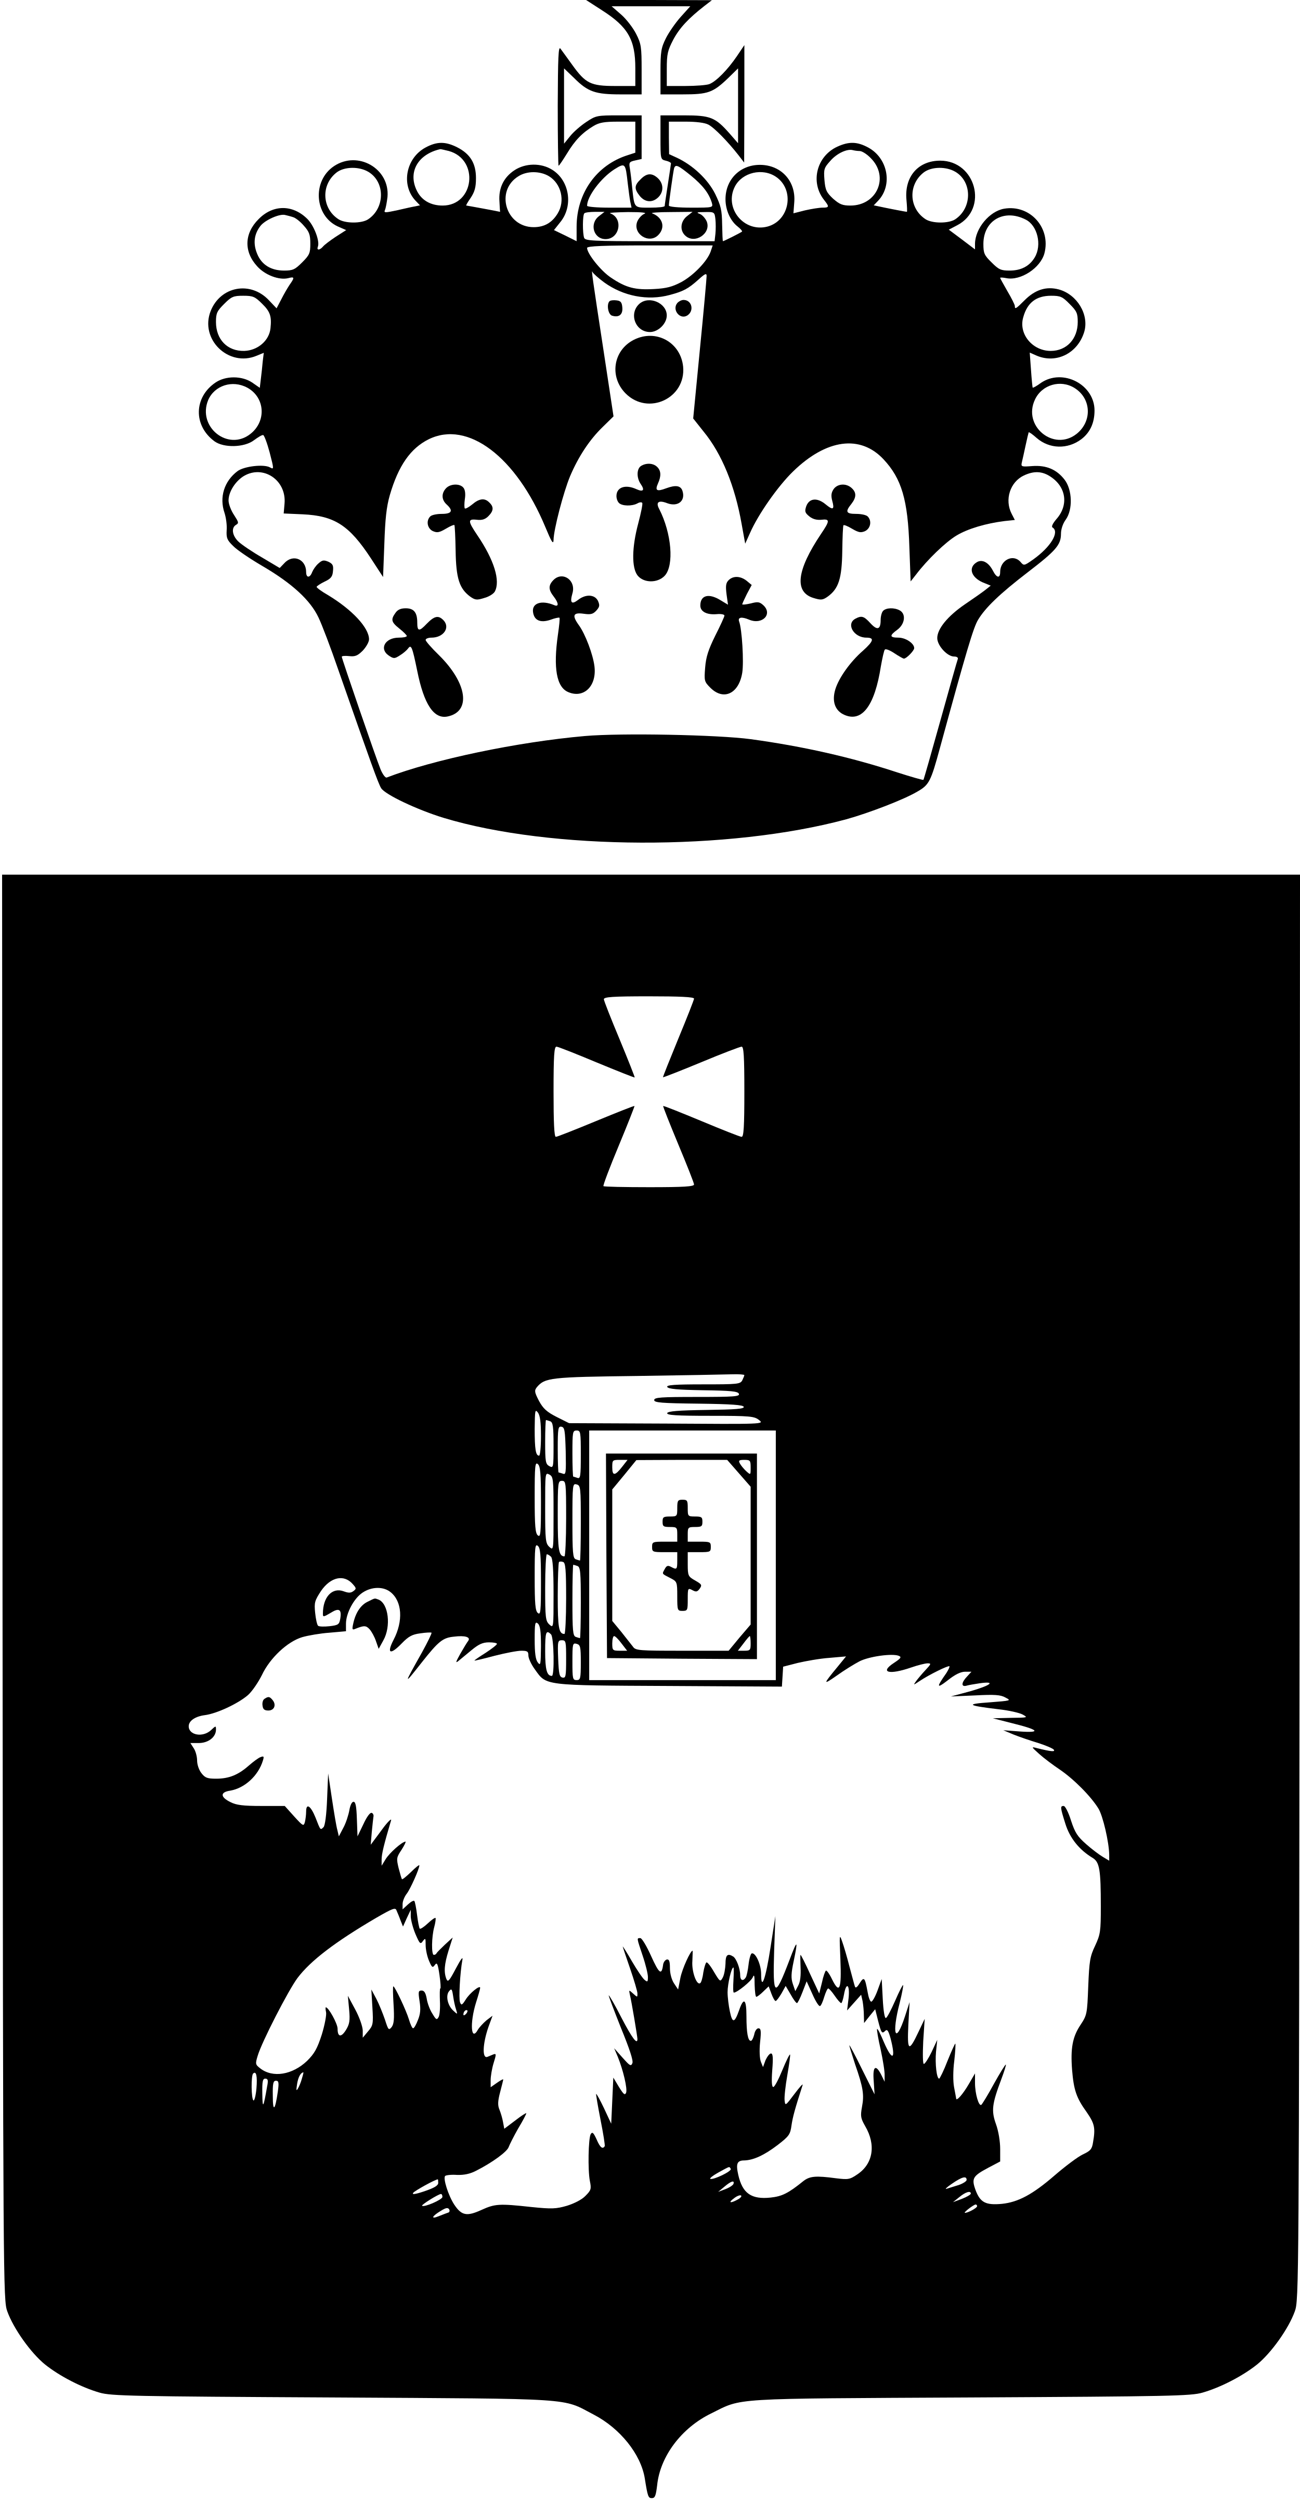 <?xml version="1.0" standalone="no"?>
<!DOCTYPE svg PUBLIC "-//W3C//DTD SVG 20010904//EN"
 "http://www.w3.org/TR/2001/REC-SVG-20010904/DTD/svg10.dtd">
<svg version="1.0" xmlns="http://www.w3.org/2000/svg"
 width="620pt" height="1192pt" viewBox="0 0 620 1192"
 preserveAspectRatio="xMidYMid meet">

<g transform="translate(0,1192) scale(0.1,-0.1)"
fill="#000000" stroke="none">
<path d="M2871 11871 c124 -79 159 -140 159 -276 l0 -85 -96 0 c-117 0 -141
12 -205 101 -24 33 -49 68 -56 77 -10 14 -12 -42 -13 -270 0 -159 2 -288 4
-288 3 0 20 26 40 58 38 63 73 99 126 131 28 17 52 21 118 21 l82 0 0 -74 0
-74 -37 -12 c-148 -47 -243 -181 -243 -341 l0 -69 -54 27 -54 26 31 39 c62 77
43 198 -40 249 -53 33 -127 32 -180 -3 -51 -34 -76 -85 -71 -149 1 -27 3 -49
3 -49 0 1 -158 30 -161 30 -3 0 7 17 21 37 19 29 25 50 25 94 0 70 -27 115
-90 147 -56 28 -96 28 -150 -1 -94 -50 -119 -179 -48 -254 l21 -22 -24 -5
c-13 -2 -52 -11 -87 -19 -57 -12 -62 -12 -56 2 4 9 9 37 12 62 12 135 -141
223 -255 147 -105 -70 -94 -237 19 -288 l39 -17 -50 -32 c-27 -18 -55 -39 -61
-47 -16 -18 -31 -18 -24 0 10 26 -18 100 -50 132 -69 69 -163 70 -232 0 -69
-68 -72 -155 -8 -225 37 -42 105 -68 149 -57 30 8 31 3 6 -32 -10 -15 -28 -46
-40 -70 l-22 -42 -37 39 c-88 93 -230 66 -277 -51 -54 -135 85 -270 219 -214
l34 14 -5 -41 c-2 -23 -6 -61 -9 -84 l-5 -42 -36 25 c-49 33 -126 33 -174 1
-105 -70 -108 -206 -6 -281 44 -32 142 -30 188 5 19 14 38 26 44 25 5 -1 19
-38 31 -83 21 -81 21 -82 1 -71 -30 16 -123 5 -154 -18 -64 -48 -88 -125 -62
-200 7 -22 12 -58 10 -82 -2 -37 2 -47 31 -75 18 -19 82 -62 142 -97 138 -81
226 -161 265 -244 16 -33 59 -146 95 -251 155 -443 190 -541 204 -563 20 -31
173 -103 297 -141 512 -155 1361 -158 1921 -7 108 30 275 94 339 132 56 32 64
47 108 209 126 461 159 572 181 609 35 59 104 125 238 228 133 102 158 130
158 183 0 22 9 49 23 68 34 48 31 141 -5 189 -38 50 -88 71 -155 66 -51 -4
-54 -3 -50 16 3 12 11 48 18 81 7 33 14 62 15 64 2 2 19 -10 38 -27 61 -53
148 -55 213 -6 42 32 63 78 63 137 0 124 -151 202 -255 132 -20 -15 -38 -25
-40 -23 -1 2 -5 40 -8 85 l-6 82 34 -15 c94 -39 195 12 226 114 24 82 -34 178
-121 202 -60 16 -113 -1 -163 -51 -42 -42 -47 -45 -47 -28 0 6 -16 38 -35 70
-19 33 -35 62 -35 64 0 3 13 2 29 -1 68 -14 163 48 182 118 32 122 -69 234
-192 213 -70 -12 -138 -94 -139 -167 l0 -27 -62 47 -63 47 40 21 c150 78 89
308 -81 308 -105 0 -171 -76 -161 -186 3 -32 4 -58 2 -58 -4 0 -93 17 -134 26
l-24 5 21 22 c71 75 46 204 -48 254 -52 28 -91 29 -146 4 -99 -45 -131 -169
-64 -254 26 -33 25 -37 -7 -37 -16 0 -53 -6 -84 -13 l-55 -14 4 53 c8 101 -63
178 -164 178 -94 0 -164 -69 -164 -164 0 -51 23 -103 58 -130 14 -11 23 -22
21 -24 -5 -5 -87 -46 -91 -46 -2 0 -3 36 -4 80 -1 69 -6 89 -33 145 -35 70
-106 137 -183 173 l-37 17 -1 78 0 77 80 0 c50 0 91 -5 108 -14 28 -14 94 -82
144 -146 l27 -35 1 280 0 280 -35 -52 c-44 -65 -99 -121 -132 -134 -13 -5 -65
-9 -114 -9 l-89 0 0 81 c0 72 4 88 31 140 30 56 72 101 149 161 l35 27 -300 1
-300 0 76 -49z m376 -31 c-25 -28 -57 -74 -71 -102 -23 -46 -26 -64 -26 -160
l0 -108 105 0 c122 0 145 8 218 78 l47 46 0 -178 0 -179 -40 46 c-69 78 -91
87 -219 87 l-111 0 0 -105 c0 -103 0 -105 25 -111 14 -3 25 -9 25 -13 0 -3 -7
-49 -15 -101 -8 -52 -15 -98 -15 -102 0 -5 -31 -8 -69 -8 -79 0 -75 -4 -86 95
-3 33 -8 74 -11 92 -5 28 -3 32 25 38 l31 7 0 104 0 104 -108 0 c-105 0 -110
-1 -155 -31 -26 -17 -61 -47 -77 -67 l-30 -37 0 180 0 179 48 -46 c66 -66 101
-78 222 -78 l100 0 0 118 c0 107 -2 123 -26 170 -14 28 -46 70 -71 92 l-46 40
188 0 187 0 -45 -50z m-1106 -640 c146 -41 121 -260 -30 -260 -58 0 -102 26
-124 73 -42 88 7 172 113 196 3 0 21 -4 41 -9z m1959 0 c11 0 35 -15 53 -34
89 -89 30 -226 -97 -226 -39 0 -52 6 -83 33 -31 29 -37 41 -41 89 -4 51 -2 58
28 91 31 36 81 59 108 51 8 -2 22 -4 32 -4z m-1106 -155 c4 -33 9 -72 12 -87
l6 -28 -106 0 c-59 0 -106 4 -106 9 0 45 66 132 129 173 53 33 54 32 65 -67z
m301 38 c57 -47 86 -84 100 -130 6 -23 6 -23 -99 -23 -61 0 -106 4 -106 10 0
15 21 164 25 178 7 20 18 15 80 -35z m-1537 17 c80 -49 78 -173 -3 -226 -31
-20 -109 -20 -141 1 -80 52 -84 166 -7 224 37 27 107 28 151 1z m2800 0 c80
-49 78 -173 -3 -226 -31 -20 -109 -20 -141 1 -80 52 -84 166 -7 224 37 27 107
28 151 1z m-1940 -20 c59 -36 78 -118 42 -177 -27 -45 -64 -66 -115 -66 -133
0 -185 174 -72 243 41 26 103 25 145 0z m1083 -3 c90 -61 66 -208 -40 -237
-113 -30 -209 88 -156 191 35 67 131 90 196 46z m-845 -188 c-46 -36 -25 -109
32 -109 68 0 86 100 22 123 -8 3 30 5 85 6 70 0 93 -3 77 -9 -12 -5 -27 -22
-33 -37 -22 -58 56 -108 100 -64 36 36 22 85 -29 104 -8 3 32 6 89 6 l104 1
-27 -21 c-31 -25 -35 -68 -7 -93 45 -41 123 11 102 67 -6 15 -21 32 -33 37
-19 7 -15 9 23 9 46 1 47 0 51 -34 2 -19 2 -51 0 -70 l-4 -35 -308 0 c-272 0
-309 2 -314 16 -8 21 -8 109 1 117 3 4 26 7 51 7 l45 0 -27 -21z m-1459 -4
c12 -3 36 -22 52 -41 26 -29 31 -43 31 -86 0 -45 -4 -54 -39 -89 -34 -34 -44
-39 -86 -39 -63 0 -108 28 -129 81 -20 49 -14 94 17 133 23 28 91 58 117 51 8
-2 25 -6 37 -10z m3495 -12 c56 -28 78 -121 43 -180 -25 -42 -65 -63 -120 -63
-42 0 -52 5 -86 39 -35 34 -39 44 -39 88 0 112 99 169 202 116z m-1503 -153
c-16 -45 -81 -113 -140 -145 -42 -22 -70 -30 -130 -33 -90 -5 -134 6 -206 55
-48 32 -113 114 -113 141 0 9 79 12 299 12 l300 0 -10 -30z m-508 -146 c91
-66 208 -89 314 -60 64 17 87 29 136 73 32 29 39 32 39 17 0 -11 -14 -168 -32
-349 l-32 -330 50 -63 c87 -106 149 -259 181 -440 l17 -94 23 51 c39 89 133
223 205 293 159 155 321 177 432 58 86 -92 116 -193 123 -419 l6 -163 26 33
c53 70 141 155 193 186 53 32 140 58 230 69 l48 5 -15 29 c-35 67 -8 152 58
183 48 23 88 21 128 -6 74 -49 86 -135 28 -201 -18 -21 -26 -37 -19 -41 34
-21 -8 -92 -92 -152 -44 -31 -45 -31 -61 -12 -35 40 -97 9 -97 -48 0 -32 -17
-29 -35 7 -20 38 -49 54 -74 41 -45 -25 -31 -73 27 -98 l37 -15 -25 -20 c-14
-11 -58 -42 -98 -69 -82 -56 -132 -117 -132 -161 0 -36 48 -88 80 -88 14 0 20
-5 18 -12 -3 -7 -40 -139 -83 -293 -43 -154 -79 -281 -81 -283 -1 -2 -58 14
-126 36 -219 72 -449 124 -698 158 -157 21 -617 30 -790 15 -320 -28 -722
-112 -946 -198 -6 -2 -19 15 -29 39 -22 54 -185 528 -185 537 0 4 16 5 35 3
28 -3 40 1 65 26 16 17 30 41 30 54 0 55 -80 141 -196 211 -30 17 -54 35 -54
39 0 3 17 15 38 25 30 14 38 24 40 50 3 27 -1 35 -22 45 -22 9 -29 8 -47 -8
-12 -10 -25 -29 -30 -41 -11 -30 -29 -29 -29 0 0 61 -62 87 -103 43 l-23 -24
-84 50 c-47 27 -97 61 -113 76 -30 29 -35 66 -11 80 14 8 12 13 -10 47 -14 21
-26 52 -26 69 0 41 32 91 72 116 93 56 205 -19 195 -131 l-4 -47 91 -4 c152
-7 222 -53 325 -210 l58 -89 6 158 c4 119 10 176 26 232 41 141 99 224 186
267 186 91 416 -83 556 -419 29 -70 38 -85 39 -62 0 49 48 231 79 305 40 94
93 174 155 234 l52 51 -47 310 c-54 353 -60 395 -53 378 3 -7 28 -29 55 -49z
m-1630 -103 c38 -37 45 -60 39 -116 -6 -59 -61 -106 -125 -108 -80 -2 -135 54
-135 138 0 42 5 52 39 86 35 35 44 39 91 39 47 0 56 -4 91 -39z m3850 0 c34
-34 39 -44 39 -86 0 -81 -53 -138 -129 -138 -87 0 -154 81 -131 160 19 70 62
103 133 103 44 0 54 -4 88 -39z m-3922 -399 c85 -46 93 -160 15 -221 -107 -84
-254 34 -201 162 30 69 115 97 186 59z m3946 -2 c80 -50 85 -159 9 -219 -109
-85 -258 38 -198 164 33 71 122 97 189 55z"/>
<path d="M3055 11065 c-30 -29 -31 -45 -4 -79 25 -31 61 -34 89 -6 26 26 25
64 -2 90 -29 27 -54 25 -83 -5z"/>
<path d="M2907 10484 c-15 -15 -7 -63 12 -69 33 -10 52 5 49 39 -2 25 -8 32
-28 34 -14 2 -29 0 -33 -4z"/>
<path d="M3051 10473 c-54 -46 -22 -136 49 -136 39 0 80 40 80 79 0 59 -83 95
-129 57z"/>
<path d="M3230 10475 c-26 -32 13 -81 48 -59 34 22 22 74 -18 74 -10 0 -23 -7
-30 -15z"/>
<path d="M3023 10300 c-99 -50 -118 -177 -39 -256 107 -107 288 -23 274 128
-12 117 -130 181 -235 128z"/>
<path d="M3058 9699 c-22 -13 -23 -57 -2 -87 20 -29 12 -39 -21 -24 -53 24
-95 9 -95 -33 0 -12 5 -26 12 -33 15 -15 62 -16 88 -2 10 6 21 7 23 2 3 -4 -6
-48 -19 -97 -31 -116 -32 -212 -3 -249 29 -36 95 -37 129 -1 46 49 33 203 -26
318 -18 33 -3 44 38 28 51 -19 88 11 73 58 -8 26 -32 30 -78 13 -45 -17 -54
-11 -39 23 16 35 15 61 -4 79 -18 18 -51 20 -76 5z"/>
<path d="M2127 9592 c-23 -25 -21 -55 3 -77 33 -30 25 -45 -23 -45 -24 0 -48
-5 -55 -12 -21 -21 -14 -57 12 -70 21 -9 31 -7 62 11 20 12 38 20 41 18 2 -2
5 -58 6 -123 2 -132 18 -180 69 -218 24 -17 32 -18 67 -7 23 6 45 20 51 31 27
51 -3 150 -84 269 -45 67 -46 78 -2 73 25 -3 40 2 55 17 25 25 27 44 5 65 -22
23 -48 20 -82 -9 -16 -13 -32 -22 -35 -19 -3 3 -3 23 0 45 4 24 1 45 -7 54
-17 21 -63 19 -83 -3z"/>
<path d="M3975 9587 c-11 -17 -12 -31 -6 -54 12 -43 4 -47 -32 -17 -40 33 -78
29 -92 -10 -8 -24 -6 -31 15 -48 16 -13 35 -18 57 -16 42 5 41 -5 -1 -67 -117
-174 -129 -278 -36 -306 36 -11 44 -10 68 7 52 38 67 86 69 217 1 65 3 121 6
123 2 3 21 -5 41 -17 31 -18 41 -20 62 -11 26 13 33 49 12 70 -7 7 -31 12 -55
12 -48 0 -53 10 -23 47 25 32 25 55 2 76 -27 25 -69 21 -87 -6z"/>
<path d="M2637 9152 c-22 -24 -21 -44 3 -75 25 -32 26 -52 3 -42 -60 25 -106
10 -101 -32 5 -41 35 -54 83 -38 21 8 41 12 43 10 3 -2 -1 -38 -7 -80 -23
-160 -7 -252 50 -275 74 -31 136 30 124 124 -7 56 -43 152 -74 195 -34 47 -28
62 22 55 35 -5 45 -2 61 15 16 18 17 25 8 46 -15 31 -58 34 -95 5 -31 -24 -40
-14 -27 31 19 64 -50 109 -93 61z"/>
<path d="M3475 9154 c-13 -13 -15 -27 -10 -67 l7 -50 -35 21 c-56 35 -97 25
-97 -25 0 -29 31 -45 78 -41 20 2 37 -1 37 -7 0 -5 -20 -49 -44 -96 -33 -67
-44 -101 -48 -152 -5 -63 -4 -67 25 -96 63 -63 136 -28 152 72 8 51 -1 207
-15 244 -7 20 11 24 47 9 63 -27 115 26 68 69 -18 16 -26 17 -60 8 -22 -5 -40
-7 -40 -4 0 3 10 25 22 49 l23 43 -24 20 c-29 23 -64 25 -86 3z"/>
<path d="M1886 8998 c-23 -32 -20 -44 19 -75 19 -15 35 -31 35 -35 0 -5 -17
-8 -38 -8 -66 0 -95 -54 -47 -86 23 -15 27 -15 53 2 15 9 32 24 38 32 15 21
20 10 44 -107 32 -159 79 -230 144 -217 114 23 95 159 -41 293 -35 34 -63 66
-63 72 0 6 12 11 28 11 58 0 91 49 56 84 -24 24 -43 19 -79 -18 -36 -38 -45
-37 -45 6 0 48 -16 68 -55 68 -24 0 -39 -7 -49 -22z"/>
<path d="M4212 9008 c-7 -7 -12 -27 -12 -44 0 -46 -16 -51 -49 -15 -31 34 -42
37 -72 21 -45 -25 -7 -90 53 -90 39 0 35 -16 -16 -62 -61 -53 -115 -129 -132
-184 -18 -59 -1 -104 45 -123 83 -35 143 46 172 232 7 39 15 76 19 80 4 5 24
-3 45 -17 21 -14 42 -26 46 -26 12 0 49 38 49 50 0 23 -41 50 -75 50 -43 0
-44 10 -5 38 36 27 42 75 11 92 -26 14 -64 13 -79 -2z"/>
<path d="M12 4353 c3 -3351 3 -3399 23 -3453 29 -81 112 -198 180 -253 69 -55
173 -109 260 -134 55 -16 155 -18 1110 -23 1177 -7 1092 -1 1247 -82 125 -65
224 -188 243 -303 14 -89 17 -95 34 -95 15 0 19 12 25 61 14 138 116 274 258
343 152 75 75 70 1238 76 951 5 1050 7 1105 23 87 25 191 79 260 134 68 55
151 172 180 253 20 54 20 102 23 3453 l2 3397 -3095 0 -3095 0 2 -3397z m3298
2806 c0 -6 -34 -92 -75 -191 -41 -100 -74 -182 -73 -184 2 -1 84 31 183 72 98
41 185 74 192 74 10 0 13 -45 13 -215 0 -166 -3 -215 -13 -215 -7 0 -93 34
-191 75 -99 41 -181 74 -183 72 -2 -2 31 -84 72 -183 41 -98 75 -184 75 -191
0 -10 -49 -13 -213 -13 -118 0 -216 2 -219 5 -3 3 30 90 73 193 43 103 76 188
75 189 -2 2 -84 -31 -184 -72 -99 -41 -185 -75 -191 -75 -8 0 -11 69 -11 215
0 174 3 215 14 215 7 0 93 -34 191 -75 99 -41 180 -73 182 -72 1 2 -31 83 -72
182 -41 98 -75 184 -75 191 0 11 41 14 215 14 146 0 215 -3 215 -11z m240
-1795 c0 -3 -5 -14 -10 -25 -10 -18 -23 -19 -186 -19 -136 0 -175 -3 -172 -12
4 -10 49 -14 170 -16 135 -2 167 -5 172 -17 5 -13 -23 -15 -199 -15 -174 0
-205 -2 -205 -15 0 -12 33 -15 212 -17 156 -2 212 -6 215 -15 4 -10 -39 -13
-178 -15 -135 -2 -183 -6 -187 -15 -3 -10 43 -13 205 -13 192 0 210 -2 233
-20 25 -20 24 -20 -441 -17 l-465 2 -60 30 c-47 24 -64 40 -84 77 -21 41 -22
48 -10 64 39 46 63 49 480 54 217 3 421 7 453 8 31 1 57 -1 57 -4z m-970 -291
c0 -51 -4 -93 -9 -93 -16 0 -21 30 -21 128 1 88 2 95 15 78 11 -14 15 -47 15
-113z m44 71 c13 -5 16 -25 16 -115 0 -107 -1 -109 -20 -99 -18 10 -20 21 -20
115 0 58 2 105 4 105 2 0 11 -3 20 -6z m74 -143 c2 -101 1 -113 -13 -107 -9 3
-19 6 -21 6 -2 0 -4 50 -4 111 0 100 2 110 18 107 15 -3 17 -18 20 -117z m72
-17 c0 -102 -2 -115 -16 -110 -9 3 -18 6 -20 6 -2 0 -4 50 -4 110 0 103 1 110
20 110 19 0 20 -7 20 -116z m930 -479 l0 -595 -445 0 -445 0 0 595 0 595 445
0 445 0 0 -595z m-1120 253 c0 -150 -2 -169 -15 -158 -12 10 -15 44 -15 182 0
150 2 169 15 158 12 -10 15 -44 15 -182z m60 -55 c0 -175 0 -176 -20 -158 -18
17 -20 31 -20 187 0 166 0 169 20 158 19 -10 20 -21 20 -187z m60 -23 c0 -99
-4 -180 -8 -180 -27 0 -32 30 -32 192 0 161 1 168 20 168 19 0 20 -7 20 -180z
m70 -21 c0 -99 -2 -179 -4 -179 -2 0 -11 3 -20 6 -14 5 -16 31 -16 184 0 173
1 178 20 173 19 -5 20 -14 20 -184z m-190 -281 c0 -142 -2 -159 -15 -148 -12
10 -15 42 -15 172 0 142 2 159 15 148 12 -10 15 -42 15 -172z m48 120 c8 -8
12 -62 12 -177 0 -163 0 -164 -20 -146 -18 17 -20 31 -20 177 0 87 4 158 8
158 4 0 13 -5 20 -12z m72 -199 c0 -93 -4 -169 -8 -169 -27 0 -32 30 -32 180
0 86 3 159 6 163 3 3 12 3 20 0 11 -4 14 -38 14 -174z m54 155 c14 -5 16 -30
16 -175 0 -93 -2 -169 -4 -169 -2 0 -11 3 -20 6 -14 5 -16 30 -16 175 0 93 2
169 4 169 2 0 11 -3 20 -6z m-1071 -87 c17 -19 17 -22 2 -33 -12 -9 -23 -9
-45 -1 -55 21 -100 -26 -100 -106 0 -17 2 -17 36 3 41 26 54 18 47 -26 -5 -29
-9 -32 -51 -37 -26 -3 -51 -2 -55 2 -5 5 -11 32 -14 62 -5 49 -2 58 28 104 46
67 110 81 152 32z m179 -37 c56 -44 62 -138 15 -228 -34 -66 -16 -74 39 -17
33 34 50 43 89 48 27 4 50 5 53 3 2 -3 -18 -44 -45 -93 -90 -160 -90 -161 -1
-48 79 100 100 117 152 122 54 7 82 -2 69 -20 -5 -6 -22 -34 -38 -62 -21 -38
-24 -46 -9 -34 10 8 39 32 63 52 34 28 53 37 83 37 21 0 38 -3 38 -7 0 -5 -25
-24 -54 -43 -30 -19 -54 -35 -53 -37 1 -1 44 9 96 23 51 13 108 24 127 24 29
0 34 -3 34 -23 0 -13 14 -43 31 -66 56 -78 36 -76 641 -79 l537 -3 3 47 3 48
70 18 c39 9 106 21 150 24 l80 7 -40 -49 c-71 -86 -71 -89 -5 -43 36 26 85 56
110 69 46 23 154 38 186 26 15 -6 11 -12 -24 -35 -68 -45 -21 -57 83 -21 32
11 67 20 79 20 18 0 17 -3 -10 -32 -17 -18 -37 -42 -45 -53 -14 -20 -14 -20
16 0 46 31 138 76 143 71 2 -3 -5 -17 -15 -33 -48 -68 -47 -76 7 -34 35 28 62
41 83 41 l30 0 -21 -23 c-27 -28 -29 -50 -4 -44 9 3 38 8 65 12 79 11 53 -10
-45 -38 l-93 -25 115 5 c93 5 122 3 145 -10 29 -15 27 -15 -75 -23 -117 -8
-108 -15 42 -33 48 -5 100 -17 115 -25 27 -15 25 -15 -57 -16 l-85 -2 94 -24
c126 -31 138 -46 36 -39 l-80 6 50 -21 c28 -11 80 -29 117 -40 37 -12 70 -26
74 -32 7 -11 -13 -9 -82 8 -26 7 -26 6 12 -28 21 -19 66 -53 99 -75 66 -45
148 -127 184 -186 21 -35 50 -158 51 -220 l0 -28 -30 18 c-17 10 -53 37 -80
61 -41 36 -53 54 -72 112 -12 39 -28 70 -35 70 -17 0 -17 -6 8 -85 21 -68 66
-124 129 -162 34 -20 40 -55 40 -233 0 -118 -2 -132 -27 -186 -25 -52 -28 -74
-33 -194 -5 -132 -6 -137 -37 -184 -38 -57 -48 -111 -40 -215 8 -95 20 -132
69 -200 38 -55 43 -75 31 -144 -5 -33 -12 -41 -48 -58 -24 -11 -85 -57 -136
-101 -104 -90 -173 -127 -251 -135 -76 -7 -102 6 -124 62 -22 59 -16 70 59
110 l57 30 0 60 c0 35 -8 85 -20 118 -23 64 -19 96 25 213 14 37 24 69 22 71
-2 2 -28 -40 -57 -92 -28 -52 -56 -97 -60 -100 -12 -8 -30 53 -30 104 l0 46
-29 -50 c-29 -50 -61 -86 -61 -69 -1 5 -5 29 -10 54 -5 26 -5 79 1 124 5 44 7
81 5 83 -1 2 -18 -35 -37 -82 -18 -47 -37 -85 -40 -85 -12 0 -20 71 -15 128
l6 57 -27 -58 c-15 -31 -32 -57 -37 -57 -5 0 -6 44 -3 108 l7 107 -29 -61
c-47 -100 -55 -94 -49 32 l6 109 -22 -68 c-45 -138 -65 -88 -25 65 11 44 18
82 16 84 -2 2 -19 -31 -38 -75 -19 -43 -38 -80 -44 -82 -6 -2 -12 34 -15 91
l-5 95 -20 -55 c-11 -30 -25 -54 -30 -53 -6 1 -13 21 -17 45 -13 71 -17 76
-38 43 -13 -21 -20 -25 -23 -15 -3 8 -14 51 -26 95 -11 44 -27 98 -35 120 -13
37 -13 31 -8 -86 6 -144 -4 -168 -40 -95 -12 25 -25 43 -29 41 -4 -3 -13 -28
-19 -57 l-13 -52 -43 92 c-23 51 -44 92 -46 92 -2 0 -1 -27 0 -59 2 -38 -1
-69 -11 -87 l-14 -27 -12 35 c-9 27 -8 50 4 107 22 105 18 107 -20 6 -70 -184
-80 -178 -73 44 l6 166 -23 -148 c-23 -150 -45 -213 -45 -128 0 45 -27 104
-45 98 -5 -2 -12 -26 -15 -53 -3 -27 -9 -55 -13 -61 -13 -21 -27 -15 -27 11 0
31 -18 78 -33 88 -27 17 -37 8 -37 -34 -1 -24 -6 -53 -13 -66 -12 -22 -13 -21
-42 27 -16 28 -32 48 -36 45 -4 -2 -11 -25 -15 -49 -3 -25 -10 -48 -15 -50
-17 -11 -41 57 -37 106 1 27 2 49 1 49 -10 0 -49 -85 -58 -129 l-11 -56 -20
30 c-11 17 -19 46 -19 72 0 33 -4 43 -15 41 -8 -2 -17 -14 -18 -28 -7 -49 -19
-39 -57 45 -21 47 -44 85 -51 85 -18 0 -18 3 11 -84 14 -41 25 -87 25 -101 0
-24 -2 -26 -16 -14 -9 7 -36 47 -60 88 -24 42 -44 73 -44 71 0 -3 16 -50 35
-105 19 -55 35 -109 35 -119 0 -19 0 -19 -21 0 -20 18 -20 18 -15 -6 8 -32 36
-200 36 -211 0 -30 -26 5 -76 101 -31 61 -59 109 -61 107 -1 -2 25 -71 58
-154 41 -100 60 -157 55 -169 -7 -17 -12 -13 -47 26 l-40 45 17 -40 c26 -64
47 -153 40 -172 -6 -14 -12 -8 -34 27 l-27 45 -5 -110 -5 -110 -34 73 c-19 40
-36 71 -38 69 -1 -2 8 -57 21 -123 13 -65 22 -122 20 -126 -10 -16 -22 -7 -39
33 -15 32 -20 37 -28 24 -11 -21 -14 -169 -4 -222 8 -39 6 -45 -21 -72 -17
-18 -53 -36 -88 -47 -52 -15 -72 -16 -170 -6 -155 17 -174 15 -238 -14 -70
-32 -95 -27 -130 26 -28 43 -54 125 -43 136 4 4 29 7 57 5 34 -1 62 5 91 20
77 39 148 91 155 113 4 11 24 51 45 88 22 36 39 69 39 73 0 3 -24 -12 -52 -34
l-53 -40 -6 32 c-3 18 -11 44 -17 59 -9 21 -8 41 3 83 8 31 15 58 15 61 0 3
-13 -4 -30 -16 l-30 -21 0 34 c0 18 6 55 14 81 13 41 13 47 0 42 -8 -3 -21 -9
-29 -12 -26 -11 -24 61 5 144 l19 52 -29 -22 c-15 -13 -34 -33 -41 -45 -33
-59 -39 32 -9 129 11 34 20 66 20 71 0 15 -50 -25 -69 -56 -17 -27 -21 -29
-27 -13 -7 17 0 141 11 201 4 20 -6 7 -31 -40 -31 -59 -38 -67 -45 -50 -13 33
-10 70 10 135 l20 63 -37 -34 c-20 -19 -38 -37 -40 -41 -2 -5 -8 -8 -13 -8
-12 0 -11 86 2 133 6 22 8 41 6 43 -2 3 -19 -9 -37 -26 -18 -17 -35 -28 -38
-25 -3 3 -9 33 -13 66 -4 33 -10 63 -13 66 -3 4 -17 -4 -31 -17 l-25 -23 0 25
c0 14 9 36 20 50 17 22 60 118 60 135 0 4 -18 -10 -40 -32 -22 -21 -41 -37
-43 -34 -2 2 -9 26 -16 53 -11 46 -10 51 14 87 14 22 22 39 19 39 -16 0 -77
-54 -95 -84 l-19 -31 0 30 c0 26 11 71 45 186 4 13 -17 -7 -45 -46 l-52 -70 5
60 c3 33 7 66 8 74 2 7 -2 16 -8 18 -8 3 -24 -19 -40 -54 l-28 -58 -3 83 c-2
60 -6 82 -16 82 -8 0 -16 -17 -20 -41 -4 -22 -16 -60 -28 -82 l-22 -42 -7 30
c-5 17 -16 84 -26 150 l-18 120 -5 -122 c-3 -77 -10 -127 -17 -134 -15 -15
-14 -17 -38 45 -23 57 -45 72 -45 29 0 -15 -3 -38 -6 -50 -6 -21 -9 -19 -51
27 l-45 50 -111 0 c-87 0 -120 4 -147 18 -50 24 -51 48 -2 55 69 12 134 71
156 144 6 19 4 22 -11 16 -10 -3 -35 -22 -57 -41 -50 -44 -94 -62 -155 -62
-42 0 -53 4 -70 26 -12 15 -21 41 -21 61 0 18 -7 45 -16 58 l-16 25 40 0 c45
0 82 28 82 64 0 19 -1 19 -23 -2 -39 -37 -107 -25 -107 18 0 26 31 47 77 53
56 7 159 55 206 96 20 18 49 61 66 95 38 81 122 160 193 181 28 8 86 18 129
21 l79 7 0 36 c0 50 38 121 79 148 43 29 99 30 133 3z m718 -259 c-1 -87 -2
-94 -15 -77 -11 14 -15 46 -15 109 0 78 2 88 15 77 11 -10 15 -35 15 -109z
m48 57 c14 -14 17 -198 4 -198 -24 0 -32 30 -32 117 0 92 4 105 28 81z m72
-119 c0 -81 -2 -90 -17 -87 -15 3 -18 17 -21 91 -3 82 -2 87 18 87 19 0 20 -6
20 -91z m70 -15 c0 -77 -2 -84 -20 -84 -19 0 -20 7 -20 89 0 84 1 89 20 84 18
-5 20 -14 20 -89z m-860 -1229 l12 -30 18 40 19 40 0 -33 c1 -18 11 -56 23
-84 20 -46 23 -49 35 -32 12 16 13 14 13 -19 0 -21 7 -54 16 -75 14 -33 17
-35 28 -20 10 14 14 7 22 -48 5 -35 7 -64 4 -64 -3 0 -3 -27 -2 -59 2 -33 -1
-68 -6 -77 -9 -16 -12 -14 -30 16 -12 18 -24 51 -27 72 -5 27 -12 38 -24 38
-16 0 -17 -6 -10 -51 6 -38 4 -61 -8 -90 -8 -21 -18 -39 -23 -39 -4 0 -13 19
-20 43 -13 43 -67 157 -74 157 -3 0 -2 -39 1 -87 4 -68 2 -92 -9 -107 -14 -17
-16 -15 -32 35 -10 29 -28 74 -41 99 l-24 45 5 -85 c5 -80 3 -87 -21 -115
l-25 -30 0 35 c-1 20 -16 63 -36 100 l-35 65 6 -65 c5 -54 2 -70 -15 -98 -23
-37 -40 -34 -40 6 0 24 -43 102 -56 102 -2 0 -2 -10 1 -23 3 -12 -6 -60 -20
-106 -22 -68 -35 -91 -70 -126 -70 -67 -164 -83 -224 -36 -23 18 -24 21 -12
60 19 65 146 312 190 371 62 82 178 171 376 287 78 45 91 50 96 35 4 -9 13
-30 19 -47z m1588 -285 c-2 -33 -2 -60 2 -60 15 0 82 54 90 73 7 17 9 8 9 -35
1 -32 4 -58 8 -58 4 0 19 11 33 25 l26 25 13 -35 c7 -19 16 -35 20 -35 4 0 16
16 28 36 l20 36 24 -41 c12 -22 26 -41 30 -41 3 0 15 23 26 52 l20 52 28 -62
c15 -34 31 -59 36 -56 5 2 14 23 20 44 7 22 15 40 19 40 4 0 18 -16 31 -35 13
-19 27 -35 31 -35 3 0 9 18 13 40 11 64 29 49 22 -17 l-7 -58 34 38 33 37 7
-31 c3 -17 6 -48 6 -68 l1 -36 26 33 27 33 13 -52 c16 -62 19 -67 35 -51 9 9
15 1 25 -35 27 -103 9 -113 -32 -18 -15 36 -29 64 -32 62 -2 -3 5 -46 17 -98
11 -51 20 -107 19 -124 l0 -30 -16 33 c-27 53 -42 41 -36 -30 l4 -63 -60 120
c-32 66 -60 117 -60 114 -1 -3 12 -43 27 -90 39 -112 44 -146 33 -204 -8 -44
-6 -54 15 -91 53 -90 38 -181 -38 -231 -35 -24 -43 -25 -101 -18 -97 13 -125
10 -155 -13 -73 -59 -102 -73 -156 -79 -93 -10 -135 20 -155 108 -12 53 -6 69
28 69 44 1 96 25 159 73 56 43 61 51 67 95 6 40 16 77 53 192 2 8 -15 -11 -39
-43 -43 -57 -44 -58 -47 -31 -2 15 4 70 13 121 9 52 15 96 13 98 -2 3 -19 -31
-37 -75 -18 -44 -37 -80 -43 -80 -7 0 -9 26 -5 80 5 61 3 80 -6 80 -7 0 -18
-15 -26 -32 l-12 -33 -10 25 c-6 14 -8 54 -4 93 6 55 4 67 -8 67 -8 0 -17 -13
-20 -30 -4 -16 -11 -30 -16 -30 -14 0 -21 39 -21 118 0 82 -13 92 -35 28 -22
-62 -32 -63 -44 -6 -6 28 -11 69 -11 92 0 39 18 118 28 118 2 0 2 -27 0 -60z
m-1323 -140 c8 -25 7 -25 -13 -6 -27 24 -38 72 -20 93 11 14 14 11 19 -23 3
-21 9 -50 14 -64z m47 -22 c-7 -7 -12 -8 -12 -2 0 6 3 14 7 17 3 4 9 5 12 2 2
-3 -1 -11 -7 -17z m-999 -355 c-3 -34 -10 -60 -14 -57 -11 6 -12 118 -2 128
15 15 21 -12 16 -71z m217 48 c-4 -16 -13 -38 -19 -48 -8 -14 -9 -9 -4 22 5
32 17 54 30 55 1 0 -2 -13 -7 -29z m-166 -38 c-18 -104 -22 -110 -23 -35 -1
59 2 72 14 72 13 0 15 -8 9 -37z m51 -25 c-13 -91 -24 -100 -24 -20 -1 59 2
72 15 72 13 0 15 -8 9 -52z m2160 -368 c7 -11 -81 -53 -97 -48 -6 2 12 16 39
31 57 31 50 29 58 17z m1125 -53 c0 -6 -17 -17 -37 -24 -21 -6 -47 -15 -58
-18 -11 -4 0 7 25 24 48 33 70 39 70 18z m-2520 -14 c0 -13 -19 -24 -66 -40
-45 -15 -61 -17 -53 -7 8 10 102 62 117 64 1 0 2 -8 2 -17z m1408 -5 c-3 -7
-20 -18 -39 -25 l-34 -13 30 25 c32 27 49 32 43 13z m1132 -46 c0 -5 -19 -16
-42 -25 l-43 -16 30 24 c30 25 55 32 55 17z m-2520 -16 c0 -13 -88 -51 -97
-42 -5 4 78 56 90 56 4 0 7 -6 7 -14z m1409 -12 c-36 -20 -48 -16 -19 5 13 11
29 17 34 14 5 -3 -2 -12 -15 -19z m1141 -32 c0 -9 -44 -32 -58 -32 -9 1 41 39
51 40 4 0 7 -4 7 -8z m-2523 -31 c-7 -2 -27 -10 -45 -17 -39 -16 -33 0 11 26
24 15 33 16 39 7 4 -7 2 -14 -5 -16z"/>
<path d="M2892 4503 l3 -488 358 -3 357 -2 0 490 0 490 -360 0 -360 0 2 -487z
m76 425 c-35 -45 -48 -46 -48 -4 0 35 1 36 36 36 l37 0 -25 -32z m556 -32 l56
-64 0 -329 0 -328 -53 -62 -52 -63 -221 0 c-205 0 -223 1 -235 19 -8 10 -33
42 -56 71 l-43 52 0 313 0 314 58 70 57 70 216 1 217 0 56 -64z m56 27 c0 -36
0 -36 -21 -17 -11 10 -25 27 -30 36 -8 15 -5 18 21 18 28 0 30 -3 30 -37z
m-616 -838 l27 -35 -35 0 c-34 0 -36 2 -36 35 0 19 4 35 9 35 5 0 21 -16 35
-35z m616 0 c0 -32 -2 -35 -31 -35 l-30 0 27 35 c14 19 28 35 30 35 2 0 4 -16
4 -35z"/>
<path d="M3230 4730 c0 -39 -1 -40 -35 -40 -31 0 -35 -3 -35 -25 0 -22 4 -25
35 -25 33 0 35 -2 35 -35 l0 -35 -60 0 c-57 0 -60 -1 -60 -25 0 -24 3 -25 60
-25 l60 0 0 -40 c0 -43 -2 -45 -30 -30 -15 8 -21 6 -30 -11 -13 -24 -15 -21
28 -43 31 -16 32 -18 32 -86 0 -68 1 -70 25 -70 24 0 25 3 25 55 0 54 1 55 22
44 18 -10 24 -8 35 7 12 17 10 21 -22 39 -33 19 -35 22 -35 78 l0 57 55 0 c52
0 55 1 55 25 0 24 -3 25 -55 25 l-55 0 0 35 c0 33 2 35 35 35 31 0 35 3 35 25
0 22 -4 25 -35 25 -34 0 -35 1 -35 40 0 36 -2 40 -25 40 -22 0 -25 -4 -25 -40z"/>
<path d="M1754 4284 c-34 -16 -58 -53 -69 -103 -7 -31 -5 -33 11 -26 40 16 50
16 67 -3 9 -10 23 -35 30 -56 l13 -37 22 40 c38 67 25 176 -23 195 -20 7 -14
8 -51 -10z"/>
<path d="M1262 3821 c-8 -4 -12 -19 -10 -32 2 -18 9 -24 28 -24 28 0 39 27 20
50 -14 17 -20 18 -38 6z"/>
</g>
</svg>
